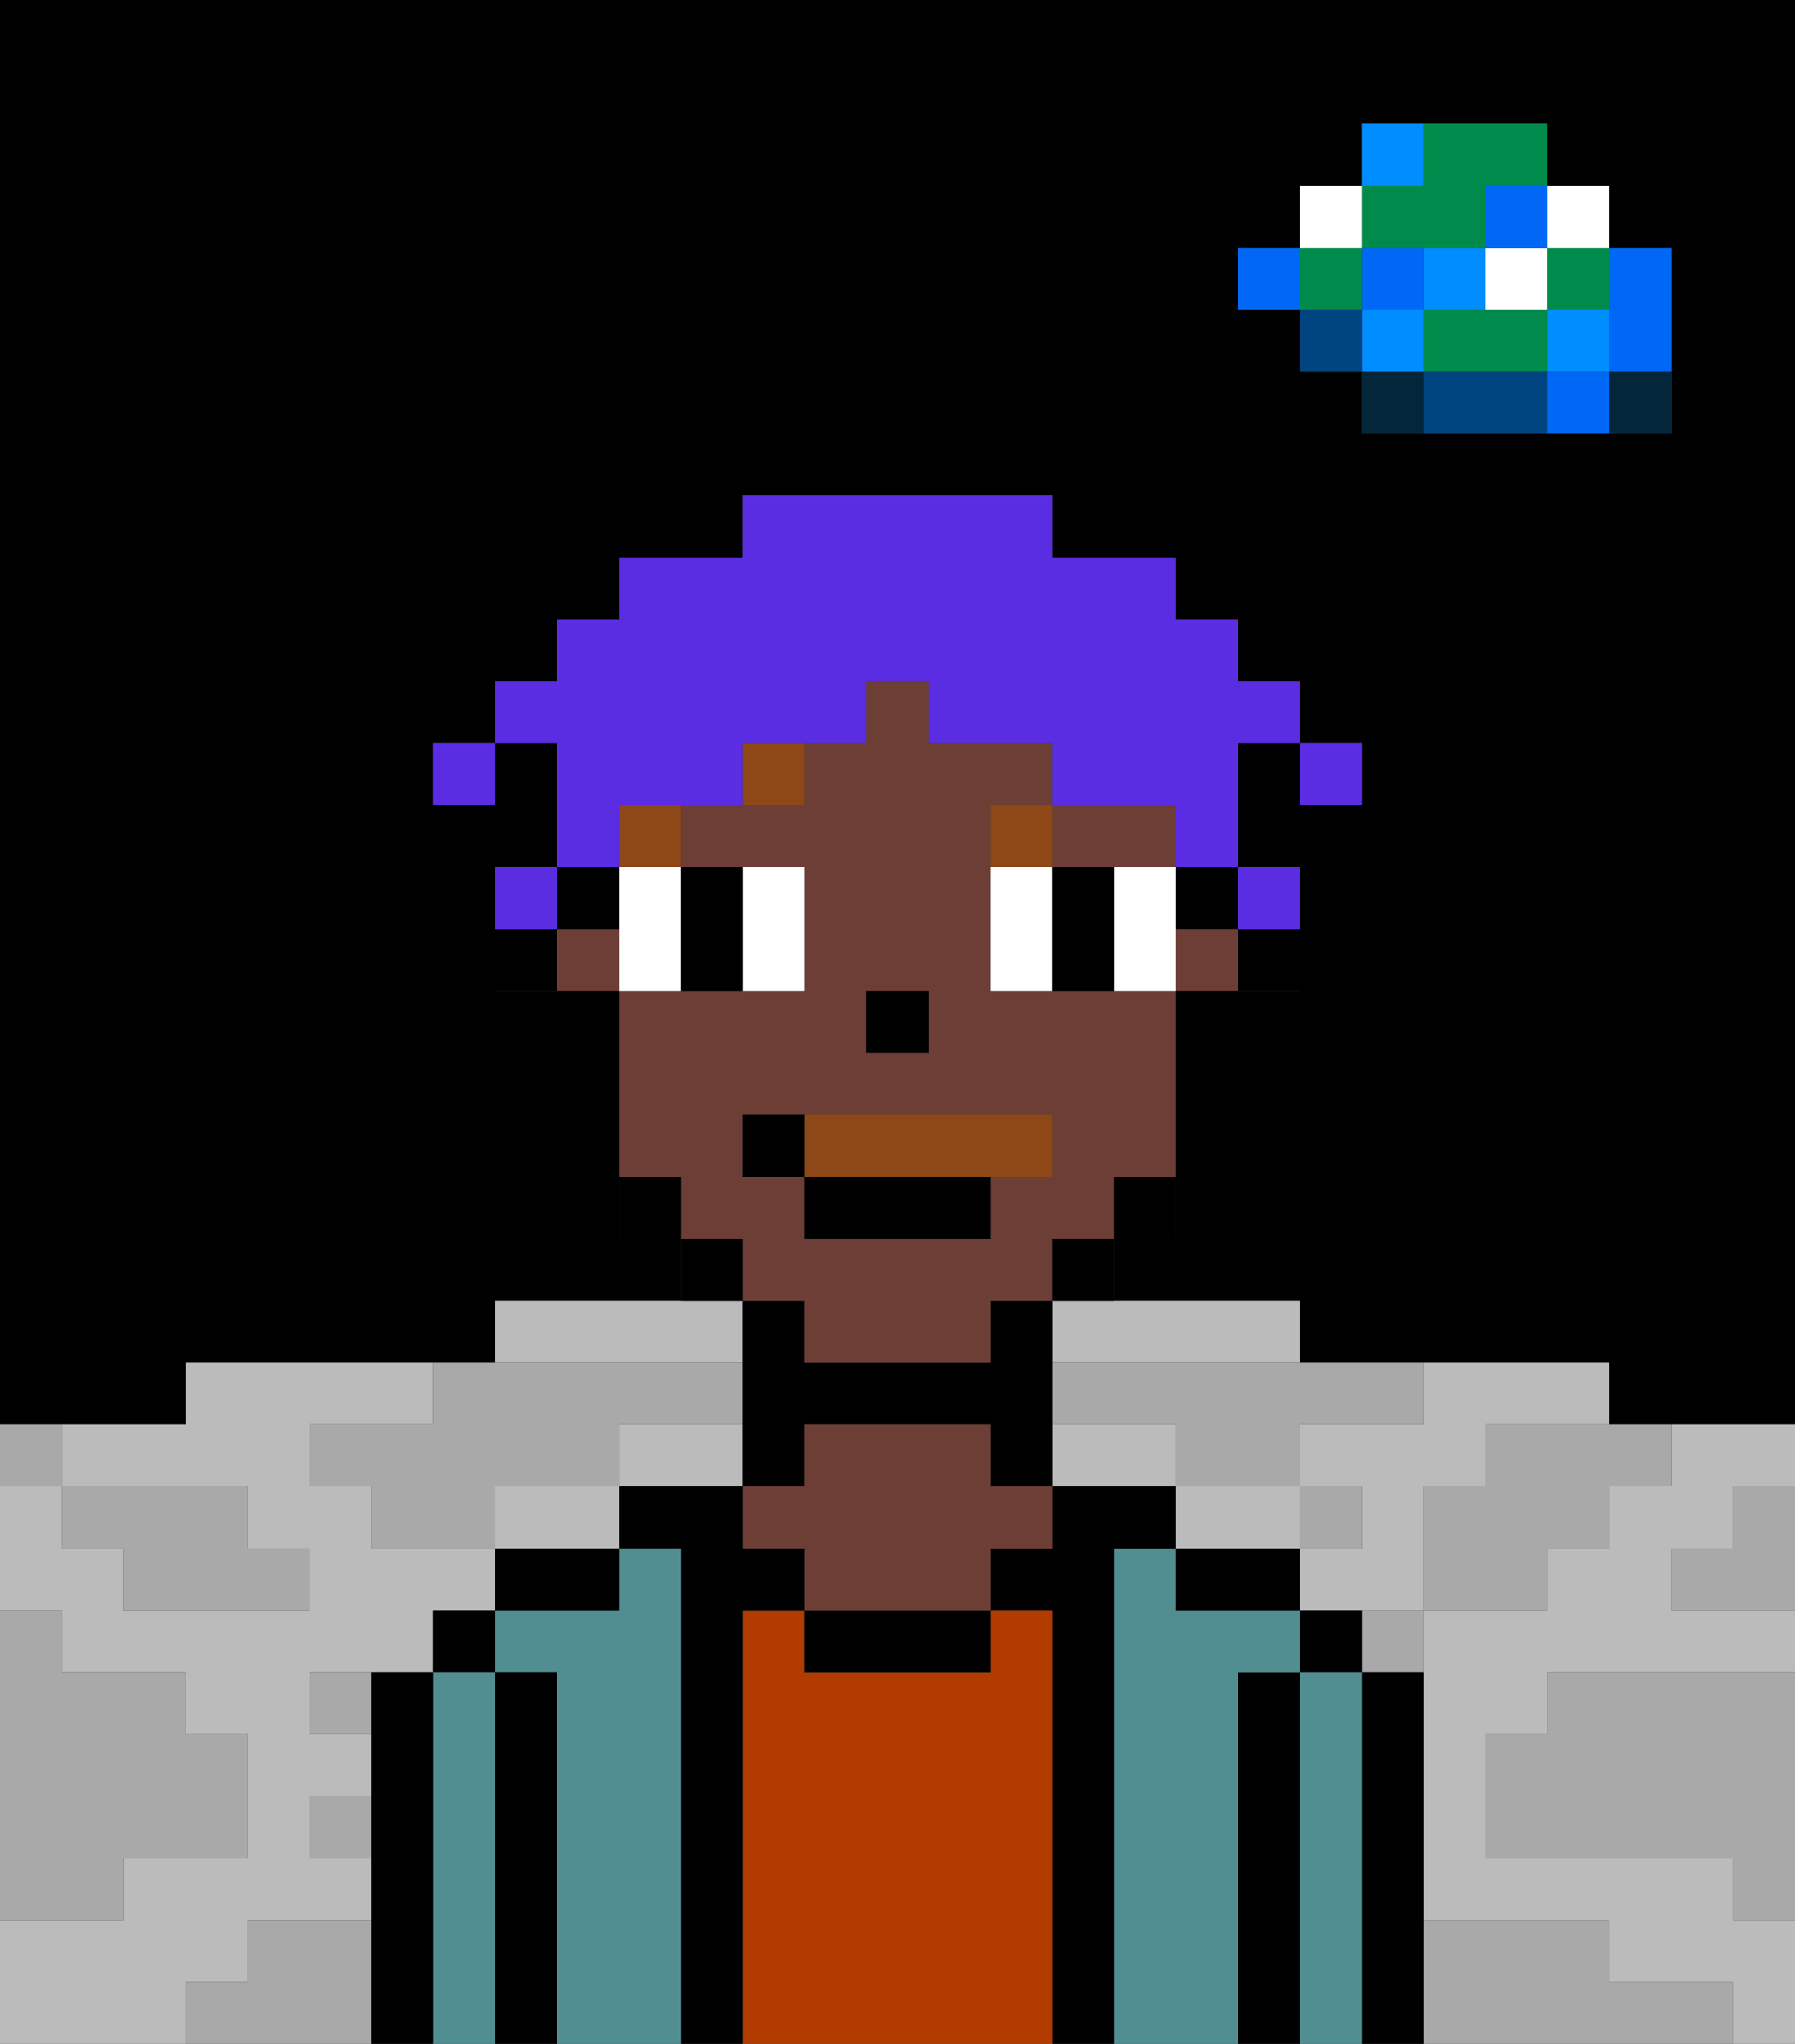 <svg xmlns="http://www.w3.org/2000/svg" viewBox="0 0 29 33"><rect x="0" y="0" width="29" height="33" fill="#333333" stroke="none"/><defs><style>polygon,rect,path{shape-rendering:crispedges;}polygon,rect,path{shape-rendering:crispedges;}.kb90-1{fill:#a9a9a9;}.kb90-2{fill:#bbbbbb;}.kb90-3{fill:#04263a;}.kb90-4{fill:#0068f5;}.kb90-5{fill:#008dff;}.kb90-6{fill:#008b4c;}.kb90-7{fill:#ffffff;}.kb90-8{fill:#004480;}.kb90-9{fill:#000000;}.kb90-10{fill:#508e91;}.kb90-11{fill:#b23b00;}.kb90-12{fill:#6d3e35;}.kb90-13{fill:#8e4717;}.kb90-14{fill:#8e4717;}.kb90-15{fill:#5a2de2;}</style></defs><polygon class="kb90-1" points="28 25 27 25 27 26 28 26 29 26 29 25 29 24 28 24 28 25"/><path class="kb90-9" d="M27,0H0V23H3V22H8V21h3V20H10V19H9V16H8V14H9V12H8v1H7V12H8V11H9V10h1V9h2V8h5V9h2v1h1v1h1v1h1v1H21V12H20v2h1v2H20v3H19v1H18v1h3v1h5v1h3V0H27Zm0,5V7H22V6H21V5H20V4h1V3h1V2h3V3h1V4h1Z"/><polygon class="kb90-1" points="27 32 26 32 26 31 25 31 24 31 23 31 23 32 23 33 24 33 25 33 26 33 27 33 28 33 28 32 27 32"/><polygon class="kb90-1" points="27 27 26 27 25 27 25 28 24 28 24 29 24 30 25 30 26 30 27 30 28 30 28 31 29 31 29 30 29 29 29 28 29 27 28 27 27 27"/><polygon class="kb90-2" points="11 23 10 23 10 24 11 24 12 24 12 23 11 23"/><polygon class="kb90-2" points="18 23 17 23 17 24 18 24 19 24 19 23 18 23"/><polygon class="kb90-2" points="8 24 8 25 9 25 10 25 10 24 9 24 8 24"/><polygon class="kb90-2" points="27 23 27 24 26 24 26 25 25 25 25 26 24 26 23 26 23 27 23 28 23 29 23 30 23 31 24 31 25 31 26 31 26 32 27 32 28 32 28 33 29 33 29 32 29 31 28 31 28 30 27 30 26 30 25 30 24 30 24 29 24 28 25 28 25 27 26 27 27 27 28 27 29 27 29 26 28 26 27 26 27 25 28 25 28 24 29 24 29 23 28 23 27 23"/><polygon class="kb90-2" points="17 22 18 22 19 22 20 22 21 22 21 21 20 21 19 21 18 21 17 21 17 22"/><polygon class="kb90-2" points="22 23 21 23 21 24 22 24 22 25 21 25 21 26 22 26 23 26 23 25 23 24 24 24 24 23 25 23 26 23 26 22 25 22 24 22 23 22 23 23 22 23"/><polygon class="kb90-2" points="4 32 4 31 5 31 6 31 6 30 5 30 5 29 6 29 6 28 5 28 5 27 6 27 7 27 7 26 8 26 8 25 7 25 6 25 6 24 5 24 5 23 6 23 7 23 7 22 6 22 5 22 4 22 3 22 3 23 2 23 1 23 1 24 2 24 3 24 4 24 4 25 5 25 5 26 4 26 3 26 2 26 2 25 1 25 1 24 0 24 0 25 0 26 1 26 1 27 2 27 3 27 3 28 4 28 4 29 4 30 3 30 2 30 2 31 1 31 0 31 0 32 0 33 1 33 2 33 3 33 3 32 4 32"/><polygon class="kb90-2" points="10 22 11 22 12 22 12 21 11 21 10 21 9 21 8 21 8 22 9 22 10 22"/><polygon class="kb90-2" points="21 25 21 24 20 24 19 24 19 25 20 25 21 25"/><rect class="kb90-3" x="26" y="6" width="1" height="1"/><polygon class="kb90-4" points="26 5 26 6 27 6 27 5 27 4 26 4 26 5"/><rect class="kb90-4" x="25" y="6" width="1" height="1"/><rect class="kb90-5" x="25" y="5" width="1" height="1"/><rect class="kb90-6" x="25" y="4" width="1" height="1"/><rect class="kb90-7" x="25" y="3" width="1" height="1"/><polygon class="kb90-1" points="24 23 24 24 23 24 23 25 23 26 24 26 25 26 25 25 26 25 26 24 27 24 27 23 26 23 25 23 24 23"/><polygon class="kb90-6" points="24 5 23 5 23 6 24 6 25 6 25 5 24 5"/><rect class="kb90-7" x="24" y="4" width="1" height="1"/><rect class="kb90-4" x="24" y="3" width="1" height="1"/><polygon class="kb90-8" points="24 6 23 6 23 7 24 7 25 7 25 6 24 6"/><rect class="kb90-5" x="23" y="4" width="1" height="1"/><rect class="kb90-1" x="22" y="26" width="1" height="1"/><rect class="kb90-3" x="22" y="6" width="1" height="1"/><rect class="kb90-5" x="22" y="5" width="1" height="1"/><rect class="kb90-4" x="22" y="4" width="1" height="1"/><polygon class="kb90-6" points="23 4 24 4 24 3 25 3 25 2 24 2 23 2 23 3 22 3 22 4 23 4"/><rect class="kb90-5" x="22" y="2" width="1" height="1"/><rect class="kb90-1" x="21" y="24" width="1" height="1"/><rect class="kb90-8" x="21" y="5" width="1" height="1"/><rect class="kb90-6" x="21" y="4" width="1" height="1"/><rect class="kb90-7" x="21" y="3" width="1" height="1"/><rect class="kb90-4" x="20" y="4" width="1" height="1"/><polygon class="kb90-1" points="19 22 18 22 17 22 17 23 18 23 19 23 19 24 20 24 21 24 21 23 22 23 23 23 23 22 22 22 21 22 20 22 19 22"/><rect class="kb90-1" x="5" y="27" width="1" height="1"/><polygon class="kb90-1" points="6 23 5 23 5 24 6 24 6 25 7 25 8 25 8 24 9 24 10 24 10 23 11 23 12 23 12 22 11 22 10 22 9 22 8 22 7 22 7 23 6 23"/><polygon class="kb90-1" points="6 31 5 31 4 31 4 32 3 32 3 33 4 33 5 33 6 33 6 32 6 31"/><rect class="kb90-1" x="5" y="29" width="1" height="1"/><polygon class="kb90-1" points="2 31 2 30 3 30 4 30 4 29 4 28 3 28 3 27 2 27 1 27 1 26 0 26 0 27 0 28 0 29 0 30 0 31 1 31 2 31"/><polygon class="kb90-1" points="2 25 2 26 3 26 4 26 5 26 5 25 4 25 4 24 3 24 2 24 1 24 1 25 2 25"/><rect class="kb90-1" y="23" width="1" height="1"/><polygon class="kb90-9" points="23 31 23 30 23 29 23 28 23 27 22 27 22 28 22 29 22 30 22 31 22 32 22 33 23 33 23 32 23 31"/><rect class="kb90-9" x="21" y="26" width="1" height="1"/><polygon class="kb90-10" points="22 31 22 30 22 29 22 28 22 27 21 27 21 28 21 29 21 30 21 31 21 32 21 33 22 33 22 32 22 31"/><polygon class="kb90-9" points="21 31 21 30 21 29 21 28 21 27 20 27 20 28 20 29 20 30 20 31 20 32 20 33 21 33 21 32 21 31"/><polygon class="kb90-10" points="20 31 20 30 20 29 20 28 20 27 21 27 21 26 20 26 19 26 19 25 18 25 18 26 18 27 18 28 18 29 18 30 18 31 18 32 18 33 19 33 20 33 20 32 20 31"/><polygon class="kb90-9" points="20 25 19 25 19 26 20 26 21 26 21 25 20 25"/><polygon class="kb90-9" points="18 31 18 30 18 29 18 28 18 27 18 26 18 25 19 25 19 24 18 24 17 24 17 25 16 25 16 26 17 26 17 27 17 28 17 29 17 30 17 31 17 32 17 33 18 33 18 32 18 31"/><polygon class="kb90-11" points="17 31 17 30 17 29 17 28 17 27 17 26 16 26 16 27 15 27 14 27 13 27 13 26 12 26 12 27 12 28 12 29 12 30 12 31 12 32 12 33 13 33 14 33 15 33 16 33 17 33 17 32 17 31"/><polygon class="kb90-9" points="14 26 13 26 13 27 14 27 15 27 16 27 16 26 15 26 14 26"/><polygon class="kb90-9" points="17 22 17 21 16 21 16 22 15 22 14 22 13 22 13 21 12 21 12 22 12 23 12 24 13 24 13 23 14 23 15 23 16 23 16 24 17 24 17 23 17 22"/><polygon class="kb90-12" points="16 23 15 23 14 23 13 23 13 24 12 24 12 25 13 25 13 26 14 26 15 26 16 26 16 25 17 25 17 24 16 24 16 23"/><polygon class="kb90-9" points="12 31 12 30 12 29 12 28 12 27 12 26 13 26 13 25 12 25 12 24 11 24 10 24 10 25 11 25 11 26 11 27 11 28 11 29 11 30 11 31 11 32 11 33 12 33 12 32 12 31"/><polygon class="kb90-10" points="11 31 11 30 11 29 11 28 11 27 11 26 11 25 10 25 10 26 9 26 8 26 8 27 9 27 9 28 9 29 9 30 9 31 9 32 9 33 10 33 11 33 11 32 11 31"/><polygon class="kb90-9" points="8 25 8 26 9 26 10 26 10 25 9 25 8 25"/><polygon class="kb90-9" points="9 31 9 30 9 29 9 28 9 27 8 27 8 28 8 29 8 30 8 31 8 32 8 33 9 33 9 32 9 31"/><rect class="kb90-9" x="7" y="26" width="1" height="1"/><polygon class="kb90-10" points="8 31 8 30 8 29 8 28 8 27 7 27 7 28 7 29 7 30 7 31 7 32 7 33 8 33 8 32 8 31"/><polygon class="kb90-9" points="7 31 7 30 7 29 7 28 7 27 6 27 6 28 6 29 6 30 6 31 6 32 6 33 7 33 7 32 7 31"/><rect class="kb90-9" x="20" y="15" width="1" height="1"/><rect class="kb90-9" x="19" y="14" width="1" height="1"/><rect class="kb90-12" x="19" y="15" width="1" height="1"/><rect class="kb90-12" x="9" y="15" width="1" height="1"/><path class="kb90-12" d="M12,21h1v1h3V21h1V20h1V19h1V16H16V13h1V12H15V11H14v1H13v1H11v1h2v2H10v3h1v1h1Zm2-5h1v1H14Zm-2,2h5v1H16v1H13V19H12Z"/><polygon class="kb90-12" points="18 14 19 14 19 13 18 13 17 13 17 14 18 14"/><polygon class="kb90-9" points="19 17 19 18 19 19 20 19 20 18 20 17 20 16 19 16 19 17"/><rect class="kb90-9" x="18" y="19" width="1" height="1"/><rect class="kb90-9" x="17" y="20" width="1" height="1"/><rect class="kb90-9" x="11" y="20" width="1" height="1"/><rect class="kb90-9" x="10" y="19" width="1" height="1"/><rect class="kb90-9" x="9" y="14" width="1" height="1"/><polygon class="kb90-9" points="10 17 10 16 9 16 9 17 9 18 9 19 10 19 10 18 10 17"/><rect class="kb90-9" x="8" y="15" width="1" height="1"/><rect class="kb90-9" x="14" y="16" width="1" height="1"/><polygon class="kb90-7" points="10 15 10 16 11 16 11 15 11 14 10 14 10 15"/><polygon class="kb90-7" points="12 16 13 16 13 15 13 14 12 14 12 15 12 16"/><polygon class="kb90-7" points="17 14 16 14 16 15 16 16 17 16 17 15 17 14"/><polygon class="kb90-7" points="19 14 18 14 18 15 18 16 19 16 19 15 19 14"/><polygon class="kb90-9" points="11 16 12 16 12 15 12 14 11 14 11 15 11 16"/><polygon class="kb90-9" points="18 14 17 14 17 15 17 16 18 16 18 15 18 14"/><rect class="kb90-13" x="10" y="13" width="1" height="1"/><rect class="kb90-13" x="12" y="12" width="1" height="1"/><rect class="kb90-13" x="16" y="13" width="1" height="1"/><polygon class="kb90-14" points="16 19 17 19 17 18 13 18 13 19 16 19"/><rect class="kb90-9" x="13" y="19" width="3" height="1"/><rect class="kb90-9" x="12" y="18" width="1" height="1"/><rect class="kb90-15" x="21" y="12" width="1" height="1"/><polygon class="kb90-15" points="10 13 11 13 12 13 12 12 13 12 14 12 14 11 15 11 15 12 16 12 17 12 17 13 18 13 19 13 19 14 20 14 20 13 20 12 21 12 21 11 20 11 20 10 19 10 19 9 18 9 17 9 17 8 16 8 15 8 14 8 13 8 12 8 12 9 11 9 10 9 10 10 9 10 9 11 8 11 8 12 9 12 9 13 9 14 10 14 10 13"/><rect class="kb90-15" x="20" y="14" width="1" height="1"/><rect class="kb90-15" x="8" y="14" width="1" height="1"/><rect class="kb90-15" x="7" y="12" width="1" height="1"/></svg>
